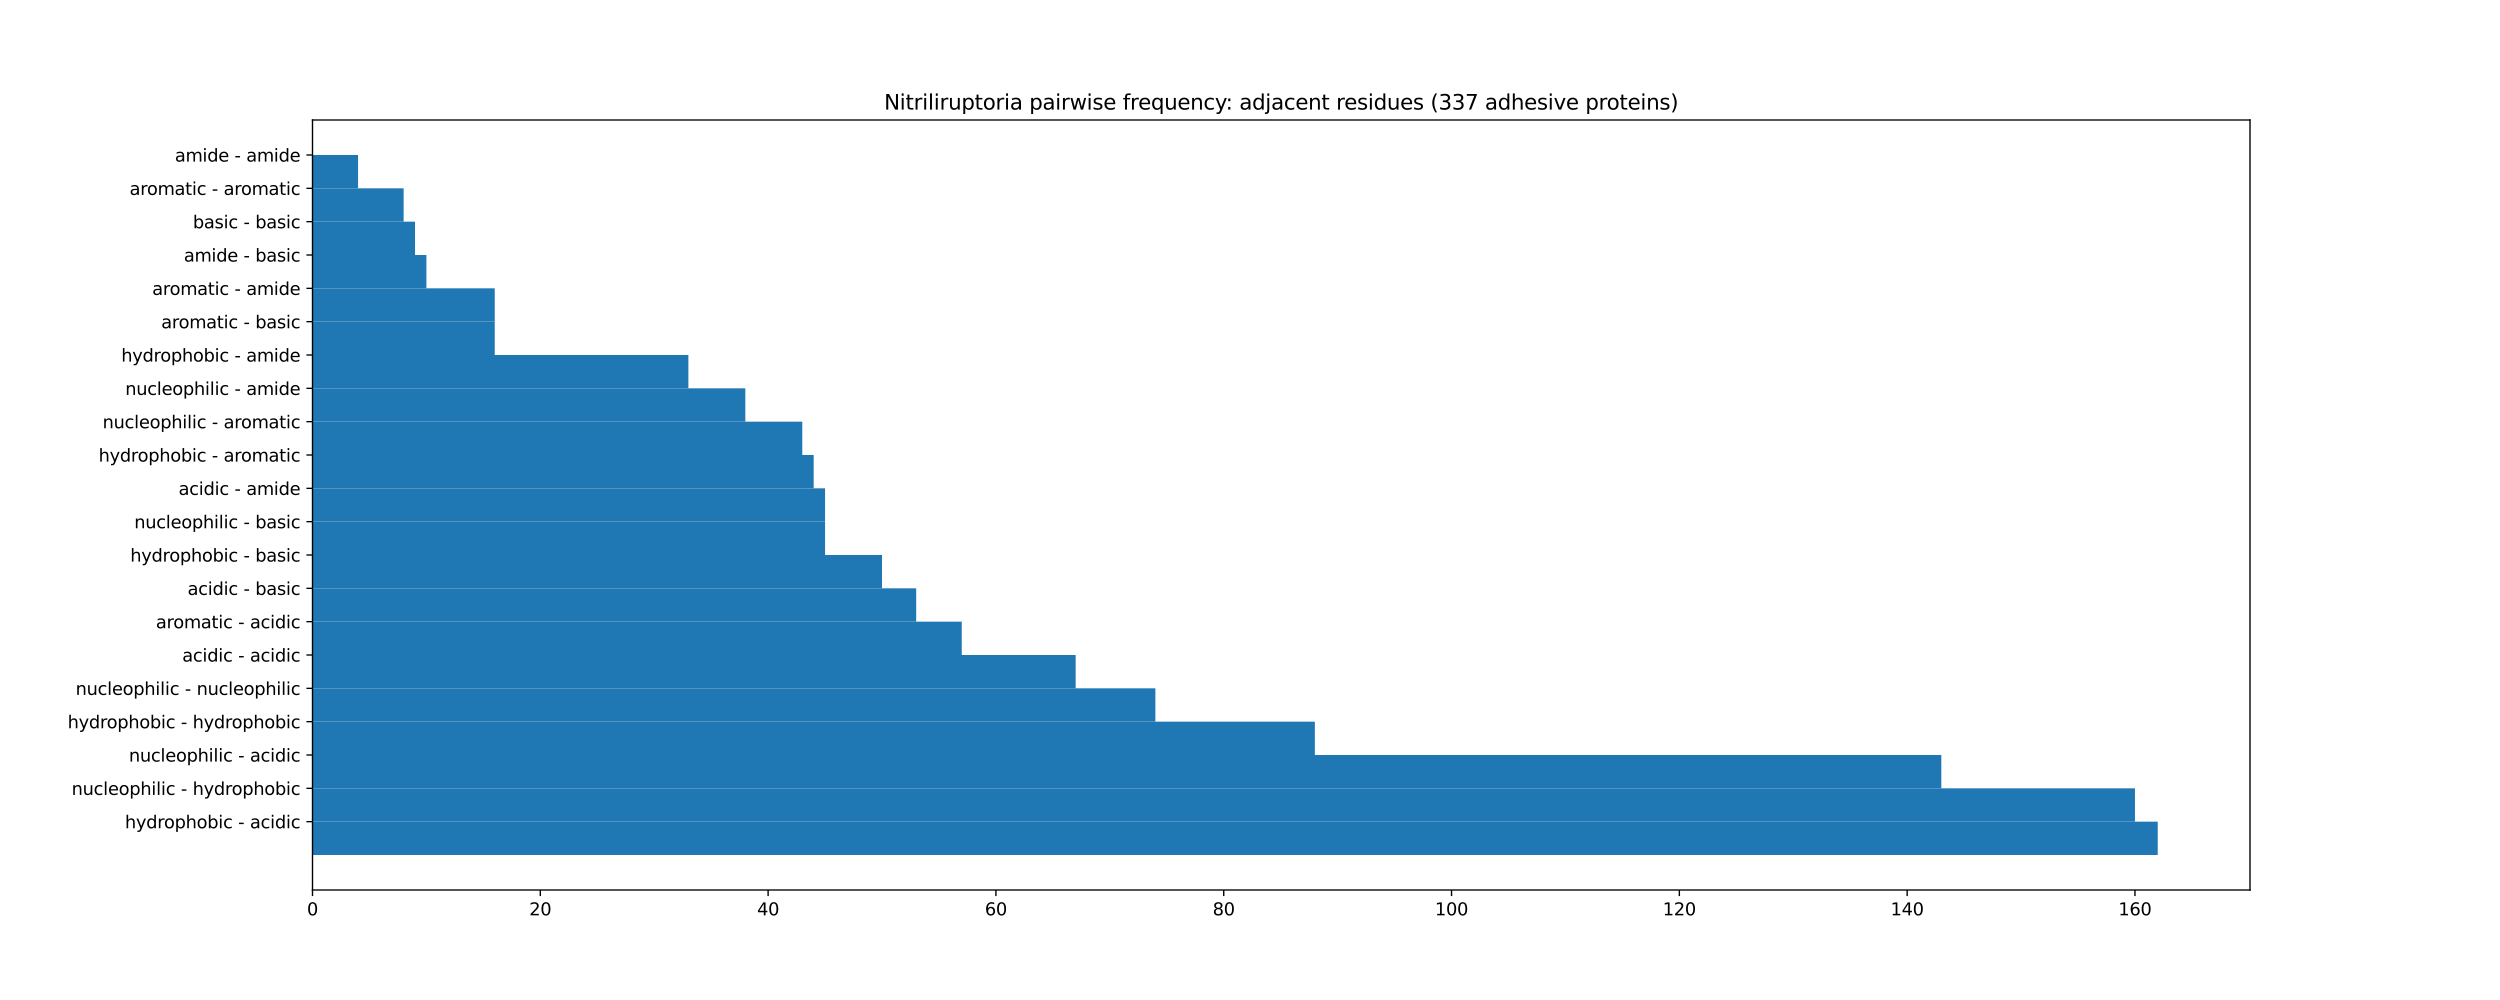<?xml version="1.0" encoding="utf-8" standalone="no"?>
<!DOCTYPE svg PUBLIC "-//W3C//DTD SVG 1.1//EN"
  "http://www.w3.org/Graphics/SVG/1.1/DTD/svg11.dtd">
<svg height="576pt" version="1.1" viewBox="0 0 1440 576" width="1440pt" xmlns="http://www.w3.org/2000/svg" xmlns:xlink="http://www.w3.org/1999/xlink">
 <defs>
  <style type="text/css">*{stroke-linecap:butt;stroke-linejoin:round;}</style>
 </defs>
 <g id="figure_1">
  <g id="patch_1">
   <path d="M 0 576 
L 1440 576 
L 1440 0 
L 0 0 
z
" style="fill:#ffffff;"/>
  </g>
  <g id="axes_1">
   <g id="patch_2">
    <path d="M 180 512.64 
L 1296 512.64 
L 1296 69.12 
L 180 69.12 
z
" style="fill:#ffffff;"/>
   </g>
   <g id="patch_3">
    <path clip-path="url(#p99251f4772)" d="M 180 492.48 
L 1242.857 492.48 
L 1242.857 473.28 
L 180 473.28 
z
" style="fill:#1f77b4;"/>
   </g>
   <g id="patch_4">
    <path clip-path="url(#p99251f4772)" d="M 180 473.28 
L 1229.735 473.28 
L 1229.735 454.08 
L 180 454.08 
z
" style="fill:#1f77b4;"/>
   </g>
   <g id="patch_5">
    <path clip-path="url(#p99251f4772)" d="M 180 454.08 
L 1118.201 454.08 
L 1118.201 434.88 
L 180 434.88 
z
" style="fill:#1f77b4;"/>
   </g>
   <g id="patch_6">
    <path clip-path="url(#p99251f4772)" d="M 180 434.88 
L 757.354 434.88 
L 757.354 415.68 
L 180 415.68 
z
" style="fill:#1f77b4;"/>
   </g>
   <g id="patch_7">
    <path clip-path="url(#p99251f4772)" d="M 180 415.68 
L 665.503 415.68 
L 665.503 396.48 
L 180 396.48 
z
" style="fill:#1f77b4;"/>
   </g>
   <g id="patch_8">
    <path clip-path="url(#p99251f4772)" d="M 180 396.48 
L 619.577 396.48 
L 619.577 377.28 
L 180 377.28 
z
" style="fill:#1f77b4;"/>
   </g>
   <g id="patch_9">
    <path clip-path="url(#p99251f4772)" d="M 180 377.28 
L 553.968 377.28 
L 553.968 358.08 
L 180 358.08 
z
" style="fill:#1f77b4;"/>
   </g>
   <g id="patch_10">
    <path clip-path="url(#p99251f4772)" d="M 180 358.08 
L 527.725 358.08 
L 527.725 338.88 
L 180 338.88 
z
" style="fill:#1f77b4;"/>
   </g>
   <g id="patch_11">
    <path clip-path="url(#p99251f4772)" d="M 180 338.88 
L 508.042 338.88 
L 508.042 319.68 
L 180 319.68 
z
" style="fill:#1f77b4;"/>
   </g>
   <g id="patch_12">
    <path clip-path="url(#p99251f4772)" d="M 180 319.68 
L 475.238 319.68 
L 475.238 300.48 
L 180 300.48 
z
" style="fill:#1f77b4;"/>
   </g>
   <g id="patch_13">
    <path clip-path="url(#p99251f4772)" d="M 180 300.48 
L 475.238 300.48 
L 475.238 281.28 
L 180 281.28 
z
" style="fill:#1f77b4;"/>
   </g>
   <g id="patch_14">
    <path clip-path="url(#p99251f4772)" d="M 180 281.28 
L 468.677 281.28 
L 468.677 262.08 
L 180 262.08 
z
" style="fill:#1f77b4;"/>
   </g>
   <g id="patch_15">
    <path clip-path="url(#p99251f4772)" d="M 180 262.08 
L 462.116 262.08 
L 462.116 242.88 
L 180 242.88 
z
" style="fill:#1f77b4;"/>
   </g>
   <g id="patch_16">
    <path clip-path="url(#p99251f4772)" d="M 180 242.88 
L 429.312 242.88 
L 429.312 223.68 
L 180 223.68 
z
" style="fill:#1f77b4;"/>
   </g>
   <g id="patch_17">
    <path clip-path="url(#p99251f4772)" d="M 180 223.68 
L 396.508 223.68 
L 396.508 204.48 
L 180 204.48 
z
" style="fill:#1f77b4;"/>
   </g>
   <g id="patch_18">
    <path clip-path="url(#p99251f4772)" d="M 180 204.48 
L 284.974 204.48 
L 284.974 185.28 
L 180 185.28 
z
" style="fill:#1f77b4;"/>
   </g>
   <g id="patch_19">
    <path clip-path="url(#p99251f4772)" d="M 180 185.28 
L 284.974 185.28 
L 284.974 166.08 
L 180 166.08 
z
" style="fill:#1f77b4;"/>
   </g>
   <g id="patch_20">
    <path clip-path="url(#p99251f4772)" d="M 180 166.08 
L 245.608 166.08 
L 245.608 146.88 
L 180 146.88 
z
" style="fill:#1f77b4;"/>
   </g>
   <g id="patch_21">
    <path clip-path="url(#p99251f4772)" d="M 180 146.88 
L 239.048 146.88 
L 239.048 127.68 
L 180 127.68 
z
" style="fill:#1f77b4;"/>
   </g>
   <g id="patch_22">
    <path clip-path="url(#p99251f4772)" d="M 180 127.68 
L 232.487 127.68 
L 232.487 108.48 
L 180 108.48 
z
" style="fill:#1f77b4;"/>
   </g>
   <g id="patch_23">
    <path clip-path="url(#p99251f4772)" d="M 180 108.48 
L 206.243 108.48 
L 206.243 89.28 
L 180 89.28 
z
" style="fill:#1f77b4;"/>
   </g>
   <g id="matplotlib.axis_1">
    <g id="xtick_1">
     <g id="line2d_1">
      <defs>
       <path d="M 0 0 
L 0 3.5 
" id="m64a24e18a2" style="stroke:#000000;stroke-width:0.8;"/>
      </defs>
      <g>
       <use style="stroke:#000000;stroke-width:0.8;" x="180" xlink:href="#m64a24e18a2" y="512.64"/>
      </g>
     </g>
     <g id="text_1">
      <!-- 0 -->
      <g transform="translate(176.819 527.238)scale(0.1 -0.1)">
       <defs>
        <path d="M 2034 4250 
Q 1547 4250 1301 3770 
Q 1056 3291 1056 2328 
Q 1056 1369 1301 889 
Q 1547 409 2034 409 
Q 2525 409 2770 889 
Q 3016 1369 3016 2328 
Q 3016 3291 2770 3770 
Q 2525 4250 2034 4250 
z
M 2034 4750 
Q 2819 4750 3233 4129 
Q 3647 3509 3647 2328 
Q 3647 1150 3233 529 
Q 2819 -91 2034 -91 
Q 1250 -91 836 529 
Q 422 1150 422 2328 
Q 422 3509 836 4129 
Q 1250 4750 2034 4750 
z
" id="DejaVuSans-30" transform="scale(0.016)"/>
       </defs>
       <use xlink:href="#DejaVuSans-30"/>
      </g>
     </g>
    </g>
    <g id="xtick_2">
     <g id="line2d_2">
      <g>
       <use style="stroke:#000000;stroke-width:0.8;" x="311.217" xlink:href="#m64a24e18a2" y="512.64"/>
      </g>
     </g>
     <g id="text_2">
      <!-- 20 -->
      <g transform="translate(304.854 527.238)scale(0.1 -0.1)">
       <defs>
        <path d="M 1228 531 
L 3431 531 
L 3431 0 
L 469 0 
L 469 531 
Q 828 903 1448 1529 
Q 2069 2156 2228 2338 
Q 2531 2678 2651 2914 
Q 2772 3150 2772 3378 
Q 2772 3750 2511 3984 
Q 2250 4219 1831 4219 
Q 1534 4219 1204 4116 
Q 875 4013 500 3803 
L 500 4441 
Q 881 4594 1212 4672 
Q 1544 4750 1819 4750 
Q 2544 4750 2975 4387 
Q 3406 4025 3406 3419 
Q 3406 3131 3298 2873 
Q 3191 2616 2906 2266 
Q 2828 2175 2409 1742 
Q 1991 1309 1228 531 
z
" id="DejaVuSans-32" transform="scale(0.016)"/>
       </defs>
       <use xlink:href="#DejaVuSans-32"/>
       <use x="63.623" xlink:href="#DejaVuSans-30"/>
      </g>
     </g>
    </g>
    <g id="xtick_3">
     <g id="line2d_3">
      <g>
       <use style="stroke:#000000;stroke-width:0.8;" x="442.434" xlink:href="#m64a24e18a2" y="512.64"/>
      </g>
     </g>
     <g id="text_3">
      <!-- 40 -->
      <g transform="translate(436.071 527.238)scale(0.1 -0.1)">
       <defs>
        <path d="M 2419 4116 
L 825 1625 
L 2419 1625 
L 2419 4116 
z
M 2253 4666 
L 3047 4666 
L 3047 1625 
L 3713 1625 
L 3713 1100 
L 3047 1100 
L 3047 0 
L 2419 0 
L 2419 1100 
L 313 1100 
L 313 1709 
L 2253 4666 
z
" id="DejaVuSans-34" transform="scale(0.016)"/>
       </defs>
       <use xlink:href="#DejaVuSans-34"/>
       <use x="63.623" xlink:href="#DejaVuSans-30"/>
      </g>
     </g>
    </g>
    <g id="xtick_4">
     <g id="line2d_4">
      <g>
       <use style="stroke:#000000;stroke-width:0.8;" x="573.651" xlink:href="#m64a24e18a2" y="512.64"/>
      </g>
     </g>
     <g id="text_4">
      <!-- 60 -->
      <g transform="translate(567.288 527.238)scale(0.1 -0.1)">
       <defs>
        <path d="M 2113 2584 
Q 1688 2584 1439 2293 
Q 1191 2003 1191 1497 
Q 1191 994 1439 701 
Q 1688 409 2113 409 
Q 2538 409 2786 701 
Q 3034 994 3034 1497 
Q 3034 2003 2786 2293 
Q 2538 2584 2113 2584 
z
M 3366 4563 
L 3366 3988 
Q 3128 4100 2886 4159 
Q 2644 4219 2406 4219 
Q 1781 4219 1451 3797 
Q 1122 3375 1075 2522 
Q 1259 2794 1537 2939 
Q 1816 3084 2150 3084 
Q 2853 3084 3261 2657 
Q 3669 2231 3669 1497 
Q 3669 778 3244 343 
Q 2819 -91 2113 -91 
Q 1303 -91 875 529 
Q 447 1150 447 2328 
Q 447 3434 972 4092 
Q 1497 4750 2381 4750 
Q 2619 4750 2861 4703 
Q 3103 4656 3366 4563 
z
" id="DejaVuSans-36" transform="scale(0.016)"/>
       </defs>
       <use xlink:href="#DejaVuSans-36"/>
       <use x="63.623" xlink:href="#DejaVuSans-30"/>
      </g>
     </g>
    </g>
    <g id="xtick_5">
     <g id="line2d_5">
      <g>
       <use style="stroke:#000000;stroke-width:0.8;" x="704.868" xlink:href="#m64a24e18a2" y="512.64"/>
      </g>
     </g>
     <g id="text_5">
      <!-- 80 -->
      <g transform="translate(698.505 527.238)scale(0.1 -0.1)">
       <defs>
        <path d="M 2034 2216 
Q 1584 2216 1326 1975 
Q 1069 1734 1069 1313 
Q 1069 891 1326 650 
Q 1584 409 2034 409 
Q 2484 409 2743 651 
Q 3003 894 3003 1313 
Q 3003 1734 2745 1975 
Q 2488 2216 2034 2216 
z
M 1403 2484 
Q 997 2584 770 2862 
Q 544 3141 544 3541 
Q 544 4100 942 4425 
Q 1341 4750 2034 4750 
Q 2731 4750 3128 4425 
Q 3525 4100 3525 3541 
Q 3525 3141 3298 2862 
Q 3072 2584 2669 2484 
Q 3125 2378 3379 2068 
Q 3634 1759 3634 1313 
Q 3634 634 3220 271 
Q 2806 -91 2034 -91 
Q 1263 -91 848 271 
Q 434 634 434 1313 
Q 434 1759 690 2068 
Q 947 2378 1403 2484 
z
M 1172 3481 
Q 1172 3119 1398 2916 
Q 1625 2713 2034 2713 
Q 2441 2713 2670 2916 
Q 2900 3119 2900 3481 
Q 2900 3844 2670 4047 
Q 2441 4250 2034 4250 
Q 1625 4250 1398 4047 
Q 1172 3844 1172 3481 
z
" id="DejaVuSans-38" transform="scale(0.016)"/>
       </defs>
       <use xlink:href="#DejaVuSans-38"/>
       <use x="63.623" xlink:href="#DejaVuSans-30"/>
      </g>
     </g>
    </g>
    <g id="xtick_6">
     <g id="line2d_6">
      <g>
       <use style="stroke:#000000;stroke-width:0.8;" x="836.085" xlink:href="#m64a24e18a2" y="512.64"/>
      </g>
     </g>
     <g id="text_6">
      <!-- 100 -->
      <g transform="translate(826.541 527.238)scale(0.1 -0.1)">
       <defs>
        <path d="M 794 531 
L 1825 531 
L 1825 4091 
L 703 3866 
L 703 4441 
L 1819 4666 
L 2450 4666 
L 2450 531 
L 3481 531 
L 3481 0 
L 794 0 
L 794 531 
z
" id="DejaVuSans-31" transform="scale(0.016)"/>
       </defs>
       <use xlink:href="#DejaVuSans-31"/>
       <use x="63.623" xlink:href="#DejaVuSans-30"/>
       <use x="127.246" xlink:href="#DejaVuSans-30"/>
      </g>
     </g>
    </g>
    <g id="xtick_7">
     <g id="line2d_7">
      <g>
       <use style="stroke:#000000;stroke-width:0.8;" x="967.302" xlink:href="#m64a24e18a2" y="512.64"/>
      </g>
     </g>
     <g id="text_7">
      <!-- 120 -->
      <g transform="translate(957.758 527.238)scale(0.1 -0.1)">
       <use xlink:href="#DejaVuSans-31"/>
       <use x="63.623" xlink:href="#DejaVuSans-32"/>
       <use x="127.246" xlink:href="#DejaVuSans-30"/>
      </g>
     </g>
    </g>
    <g id="xtick_8">
     <g id="line2d_8">
      <g>
       <use style="stroke:#000000;stroke-width:0.8;" x="1098.519" xlink:href="#m64a24e18a2" y="512.64"/>
      </g>
     </g>
     <g id="text_8">
      <!-- 140 -->
      <g transform="translate(1088.975 527.238)scale(0.1 -0.1)">
       <use xlink:href="#DejaVuSans-31"/>
       <use x="63.623" xlink:href="#DejaVuSans-34"/>
       <use x="127.246" xlink:href="#DejaVuSans-30"/>
      </g>
     </g>
    </g>
    <g id="xtick_9">
     <g id="line2d_9">
      <g>
       <use style="stroke:#000000;stroke-width:0.8;" x="1229.735" xlink:href="#m64a24e18a2" y="512.64"/>
      </g>
     </g>
     <g id="text_9">
      <!-- 160 -->
      <g transform="translate(1220.192 527.238)scale(0.1 -0.1)">
       <use xlink:href="#DejaVuSans-31"/>
       <use x="63.623" xlink:href="#DejaVuSans-36"/>
       <use x="127.246" xlink:href="#DejaVuSans-30"/>
      </g>
     </g>
    </g>
   </g>
   <g id="matplotlib.axis_2">
    <g id="ytick_1">
     <g id="line2d_10">
      <defs>
       <path d="M 0 0 
L -3.5 0 
" id="mad59ae22cd" style="stroke:#000000;stroke-width:0.8;"/>
      </defs>
      <g>
       <use style="stroke:#000000;stroke-width:0.8;" x="180" xlink:href="#mad59ae22cd" y="473.28"/>
      </g>
     </g>
     <g id="text_10">
      <!-- hydrophobic - acidic -->
      <g transform="translate(71.967 477.079)scale(0.1 -0.1)">
       <defs>
        <path d="M 3513 2113 
L 3513 0 
L 2938 0 
L 2938 2094 
Q 2938 2591 2744 2837 
Q 2550 3084 2163 3084 
Q 1697 3084 1428 2787 
Q 1159 2491 1159 1978 
L 1159 0 
L 581 0 
L 581 4863 
L 1159 4863 
L 1159 2956 
Q 1366 3272 1645 3428 
Q 1925 3584 2291 3584 
Q 2894 3584 3203 3211 
Q 3513 2838 3513 2113 
z
" id="DejaVuSans-68" transform="scale(0.016)"/>
        <path d="M 2059 -325 
Q 1816 -950 1584 -1140 
Q 1353 -1331 966 -1331 
L 506 -1331 
L 506 -850 
L 844 -850 
Q 1081 -850 1212 -737 
Q 1344 -625 1503 -206 
L 1606 56 
L 191 3500 
L 800 3500 
L 1894 763 
L 2988 3500 
L 3597 3500 
L 2059 -325 
z
" id="DejaVuSans-79" transform="scale(0.016)"/>
        <path d="M 2906 2969 
L 2906 4863 
L 3481 4863 
L 3481 0 
L 2906 0 
L 2906 525 
Q 2725 213 2448 61 
Q 2172 -91 1784 -91 
Q 1150 -91 751 415 
Q 353 922 353 1747 
Q 353 2572 751 3078 
Q 1150 3584 1784 3584 
Q 2172 3584 2448 3432 
Q 2725 3281 2906 2969 
z
M 947 1747 
Q 947 1113 1208 752 
Q 1469 391 1925 391 
Q 2381 391 2643 752 
Q 2906 1113 2906 1747 
Q 2906 2381 2643 2742 
Q 2381 3103 1925 3103 
Q 1469 3103 1208 2742 
Q 947 2381 947 1747 
z
" id="DejaVuSans-64" transform="scale(0.016)"/>
        <path d="M 2631 2963 
Q 2534 3019 2420 3045 
Q 2306 3072 2169 3072 
Q 1681 3072 1420 2755 
Q 1159 2438 1159 1844 
L 1159 0 
L 581 0 
L 581 3500 
L 1159 3500 
L 1159 2956 
Q 1341 3275 1631 3429 
Q 1922 3584 2338 3584 
Q 2397 3584 2469 3576 
Q 2541 3569 2628 3553 
L 2631 2963 
z
" id="DejaVuSans-72" transform="scale(0.016)"/>
        <path d="M 1959 3097 
Q 1497 3097 1228 2736 
Q 959 2375 959 1747 
Q 959 1119 1226 758 
Q 1494 397 1959 397 
Q 2419 397 2687 759 
Q 2956 1122 2956 1747 
Q 2956 2369 2687 2733 
Q 2419 3097 1959 3097 
z
M 1959 3584 
Q 2709 3584 3137 3096 
Q 3566 2609 3566 1747 
Q 3566 888 3137 398 
Q 2709 -91 1959 -91 
Q 1206 -91 779 398 
Q 353 888 353 1747 
Q 353 2609 779 3096 
Q 1206 3584 1959 3584 
z
" id="DejaVuSans-6f" transform="scale(0.016)"/>
        <path d="M 1159 525 
L 1159 -1331 
L 581 -1331 
L 581 3500 
L 1159 3500 
L 1159 2969 
Q 1341 3281 1617 3432 
Q 1894 3584 2278 3584 
Q 2916 3584 3314 3078 
Q 3713 2572 3713 1747 
Q 3713 922 3314 415 
Q 2916 -91 2278 -91 
Q 1894 -91 1617 61 
Q 1341 213 1159 525 
z
M 3116 1747 
Q 3116 2381 2855 2742 
Q 2594 3103 2138 3103 
Q 1681 3103 1420 2742 
Q 1159 2381 1159 1747 
Q 1159 1113 1420 752 
Q 1681 391 2138 391 
Q 2594 391 2855 752 
Q 3116 1113 3116 1747 
z
" id="DejaVuSans-70" transform="scale(0.016)"/>
        <path d="M 3116 1747 
Q 3116 2381 2855 2742 
Q 2594 3103 2138 3103 
Q 1681 3103 1420 2742 
Q 1159 2381 1159 1747 
Q 1159 1113 1420 752 
Q 1681 391 2138 391 
Q 2594 391 2855 752 
Q 3116 1113 3116 1747 
z
M 1159 2969 
Q 1341 3281 1617 3432 
Q 1894 3584 2278 3584 
Q 2916 3584 3314 3078 
Q 3713 2572 3713 1747 
Q 3713 922 3314 415 
Q 2916 -91 2278 -91 
Q 1894 -91 1617 61 
Q 1341 213 1159 525 
L 1159 0 
L 581 0 
L 581 4863 
L 1159 4863 
L 1159 2969 
z
" id="DejaVuSans-62" transform="scale(0.016)"/>
        <path d="M 603 3500 
L 1178 3500 
L 1178 0 
L 603 0 
L 603 3500 
z
M 603 4863 
L 1178 4863 
L 1178 4134 
L 603 4134 
L 603 4863 
z
" id="DejaVuSans-69" transform="scale(0.016)"/>
        <path d="M 3122 3366 
L 3122 2828 
Q 2878 2963 2633 3030 
Q 2388 3097 2138 3097 
Q 1578 3097 1268 2742 
Q 959 2388 959 1747 
Q 959 1106 1268 751 
Q 1578 397 2138 397 
Q 2388 397 2633 464 
Q 2878 531 3122 666 
L 3122 134 
Q 2881 22 2623 -34 
Q 2366 -91 2075 -91 
Q 1284 -91 818 406 
Q 353 903 353 1747 
Q 353 2603 823 3093 
Q 1294 3584 2113 3584 
Q 2378 3584 2631 3529 
Q 2884 3475 3122 3366 
z
" id="DejaVuSans-63" transform="scale(0.016)"/>
        <path id="DejaVuSans-20" transform="scale(0.016)"/>
        <path d="M 313 2009 
L 1997 2009 
L 1997 1497 
L 313 1497 
L 313 2009 
z
" id="DejaVuSans-2d" transform="scale(0.016)"/>
        <path d="M 2194 1759 
Q 1497 1759 1228 1600 
Q 959 1441 959 1056 
Q 959 750 1161 570 
Q 1363 391 1709 391 
Q 2188 391 2477 730 
Q 2766 1069 2766 1631 
L 2766 1759 
L 2194 1759 
z
M 3341 1997 
L 3341 0 
L 2766 0 
L 2766 531 
Q 2569 213 2275 61 
Q 1981 -91 1556 -91 
Q 1019 -91 701 211 
Q 384 513 384 1019 
Q 384 1609 779 1909 
Q 1175 2209 1959 2209 
L 2766 2209 
L 2766 2266 
Q 2766 2663 2505 2880 
Q 2244 3097 1772 3097 
Q 1472 3097 1187 3025 
Q 903 2953 641 2809 
L 641 3341 
Q 956 3463 1253 3523 
Q 1550 3584 1831 3584 
Q 2591 3584 2966 3190 
Q 3341 2797 3341 1997 
z
" id="DejaVuSans-61" transform="scale(0.016)"/>
       </defs>
       <use xlink:href="#DejaVuSans-68"/>
       <use x="63.379" xlink:href="#DejaVuSans-79"/>
       <use x="122.559" xlink:href="#DejaVuSans-64"/>
       <use x="186.035" xlink:href="#DejaVuSans-72"/>
       <use x="224.898" xlink:href="#DejaVuSans-6f"/>
       <use x="286.08" xlink:href="#DejaVuSans-70"/>
       <use x="349.557" xlink:href="#DejaVuSans-68"/>
       <use x="412.936" xlink:href="#DejaVuSans-6f"/>
       <use x="474.117" xlink:href="#DejaVuSans-62"/>
       <use x="537.594" xlink:href="#DejaVuSans-69"/>
       <use x="565.377" xlink:href="#DejaVuSans-63"/>
       <use x="620.357" xlink:href="#DejaVuSans-20"/>
       <use x="652.145" xlink:href="#DejaVuSans-2d"/>
       <use x="688.229" xlink:href="#DejaVuSans-20"/>
       <use x="720.016" xlink:href="#DejaVuSans-61"/>
       <use x="781.295" xlink:href="#DejaVuSans-63"/>
       <use x="836.275" xlink:href="#DejaVuSans-69"/>
       <use x="864.059" xlink:href="#DejaVuSans-64"/>
       <use x="927.535" xlink:href="#DejaVuSans-69"/>
       <use x="955.318" xlink:href="#DejaVuSans-63"/>
      </g>
     </g>
    </g>
    <g id="ytick_2">
     <g id="line2d_11">
      <g>
       <use style="stroke:#000000;stroke-width:0.8;" x="180" xlink:href="#mad59ae22cd" y="454.08"/>
      </g>
     </g>
     <g id="text_11">
      <!-- nucleophilic - hydrophobic -->
      <g transform="translate(41.255 457.879)scale(0.1 -0.1)">
       <defs>
        <path d="M 3513 2113 
L 3513 0 
L 2938 0 
L 2938 2094 
Q 2938 2591 2744 2837 
Q 2550 3084 2163 3084 
Q 1697 3084 1428 2787 
Q 1159 2491 1159 1978 
L 1159 0 
L 581 0 
L 581 3500 
L 1159 3500 
L 1159 2956 
Q 1366 3272 1645 3428 
Q 1925 3584 2291 3584 
Q 2894 3584 3203 3211 
Q 3513 2838 3513 2113 
z
" id="DejaVuSans-6e" transform="scale(0.016)"/>
        <path d="M 544 1381 
L 544 3500 
L 1119 3500 
L 1119 1403 
Q 1119 906 1312 657 
Q 1506 409 1894 409 
Q 2359 409 2629 706 
Q 2900 1003 2900 1516 
L 2900 3500 
L 3475 3500 
L 3475 0 
L 2900 0 
L 2900 538 
Q 2691 219 2414 64 
Q 2138 -91 1772 -91 
Q 1169 -91 856 284 
Q 544 659 544 1381 
z
M 1991 3584 
L 1991 3584 
z
" id="DejaVuSans-75" transform="scale(0.016)"/>
        <path d="M 603 4863 
L 1178 4863 
L 1178 0 
L 603 0 
L 603 4863 
z
" id="DejaVuSans-6c" transform="scale(0.016)"/>
        <path d="M 3597 1894 
L 3597 1613 
L 953 1613 
Q 991 1019 1311 708 
Q 1631 397 2203 397 
Q 2534 397 2845 478 
Q 3156 559 3463 722 
L 3463 178 
Q 3153 47 2828 -22 
Q 2503 -91 2169 -91 
Q 1331 -91 842 396 
Q 353 884 353 1716 
Q 353 2575 817 3079 
Q 1281 3584 2069 3584 
Q 2775 3584 3186 3129 
Q 3597 2675 3597 1894 
z
M 3022 2063 
Q 3016 2534 2758 2815 
Q 2500 3097 2075 3097 
Q 1594 3097 1305 2825 
Q 1016 2553 972 2059 
L 3022 2063 
z
" id="DejaVuSans-65" transform="scale(0.016)"/>
       </defs>
       <use xlink:href="#DejaVuSans-6e"/>
       <use x="63.379" xlink:href="#DejaVuSans-75"/>
       <use x="126.758" xlink:href="#DejaVuSans-63"/>
       <use x="181.738" xlink:href="#DejaVuSans-6c"/>
       <use x="209.521" xlink:href="#DejaVuSans-65"/>
       <use x="271.045" xlink:href="#DejaVuSans-6f"/>
       <use x="332.227" xlink:href="#DejaVuSans-70"/>
       <use x="395.703" xlink:href="#DejaVuSans-68"/>
       <use x="459.082" xlink:href="#DejaVuSans-69"/>
       <use x="486.865" xlink:href="#DejaVuSans-6c"/>
       <use x="514.648" xlink:href="#DejaVuSans-69"/>
       <use x="542.432" xlink:href="#DejaVuSans-63"/>
       <use x="597.412" xlink:href="#DejaVuSans-20"/>
       <use x="629.199" xlink:href="#DejaVuSans-2d"/>
       <use x="665.283" xlink:href="#DejaVuSans-20"/>
       <use x="697.07" xlink:href="#DejaVuSans-68"/>
       <use x="760.449" xlink:href="#DejaVuSans-79"/>
       <use x="819.629" xlink:href="#DejaVuSans-64"/>
       <use x="883.105" xlink:href="#DejaVuSans-72"/>
       <use x="921.969" xlink:href="#DejaVuSans-6f"/>
       <use x="983.15" xlink:href="#DejaVuSans-70"/>
       <use x="1046.627" xlink:href="#DejaVuSans-68"/>
       <use x="1110.006" xlink:href="#DejaVuSans-6f"/>
       <use x="1171.188" xlink:href="#DejaVuSans-62"/>
       <use x="1234.664" xlink:href="#DejaVuSans-69"/>
       <use x="1262.447" xlink:href="#DejaVuSans-63"/>
      </g>
     </g>
    </g>
    <g id="ytick_3">
     <g id="line2d_12">
      <g>
       <use style="stroke:#000000;stroke-width:0.8;" x="180" xlink:href="#mad59ae22cd" y="434.88"/>
      </g>
     </g>
     <g id="text_12">
      <!-- nucleophilic - acidic -->
      <g transform="translate(74.264 438.679)scale(0.1 -0.1)">
       <use xlink:href="#DejaVuSans-6e"/>
       <use x="63.379" xlink:href="#DejaVuSans-75"/>
       <use x="126.758" xlink:href="#DejaVuSans-63"/>
       <use x="181.738" xlink:href="#DejaVuSans-6c"/>
       <use x="209.521" xlink:href="#DejaVuSans-65"/>
       <use x="271.045" xlink:href="#DejaVuSans-6f"/>
       <use x="332.227" xlink:href="#DejaVuSans-70"/>
       <use x="395.703" xlink:href="#DejaVuSans-68"/>
       <use x="459.082" xlink:href="#DejaVuSans-69"/>
       <use x="486.865" xlink:href="#DejaVuSans-6c"/>
       <use x="514.648" xlink:href="#DejaVuSans-69"/>
       <use x="542.432" xlink:href="#DejaVuSans-63"/>
       <use x="597.412" xlink:href="#DejaVuSans-20"/>
       <use x="629.199" xlink:href="#DejaVuSans-2d"/>
       <use x="665.283" xlink:href="#DejaVuSans-20"/>
       <use x="697.07" xlink:href="#DejaVuSans-61"/>
       <use x="758.35" xlink:href="#DejaVuSans-63"/>
       <use x="813.33" xlink:href="#DejaVuSans-69"/>
       <use x="841.113" xlink:href="#DejaVuSans-64"/>
       <use x="904.59" xlink:href="#DejaVuSans-69"/>
       <use x="932.373" xlink:href="#DejaVuSans-63"/>
      </g>
     </g>
    </g>
    <g id="ytick_4">
     <g id="line2d_13">
      <g>
       <use style="stroke:#000000;stroke-width:0.8;" x="180" xlink:href="#mad59ae22cd" y="415.68"/>
      </g>
     </g>
     <g id="text_13">
      <!-- hydrophobic - hydrophobic -->
      <g transform="translate(38.958 419.479)scale(0.1 -0.1)">
       <use xlink:href="#DejaVuSans-68"/>
       <use x="63.379" xlink:href="#DejaVuSans-79"/>
       <use x="122.559" xlink:href="#DejaVuSans-64"/>
       <use x="186.035" xlink:href="#DejaVuSans-72"/>
       <use x="224.898" xlink:href="#DejaVuSans-6f"/>
       <use x="286.08" xlink:href="#DejaVuSans-70"/>
       <use x="349.557" xlink:href="#DejaVuSans-68"/>
       <use x="412.936" xlink:href="#DejaVuSans-6f"/>
       <use x="474.117" xlink:href="#DejaVuSans-62"/>
       <use x="537.594" xlink:href="#DejaVuSans-69"/>
       <use x="565.377" xlink:href="#DejaVuSans-63"/>
       <use x="620.357" xlink:href="#DejaVuSans-20"/>
       <use x="652.145" xlink:href="#DejaVuSans-2d"/>
       <use x="688.229" xlink:href="#DejaVuSans-20"/>
       <use x="720.016" xlink:href="#DejaVuSans-68"/>
       <use x="783.395" xlink:href="#DejaVuSans-79"/>
       <use x="842.574" xlink:href="#DejaVuSans-64"/>
       <use x="906.051" xlink:href="#DejaVuSans-72"/>
       <use x="944.914" xlink:href="#DejaVuSans-6f"/>
       <use x="1006.096" xlink:href="#DejaVuSans-70"/>
       <use x="1069.572" xlink:href="#DejaVuSans-68"/>
       <use x="1132.951" xlink:href="#DejaVuSans-6f"/>
       <use x="1194.133" xlink:href="#DejaVuSans-62"/>
       <use x="1257.609" xlink:href="#DejaVuSans-69"/>
       <use x="1285.393" xlink:href="#DejaVuSans-63"/>
      </g>
     </g>
    </g>
    <g id="ytick_5">
     <g id="line2d_14">
      <g>
       <use style="stroke:#000000;stroke-width:0.8;" x="180" xlink:href="#mad59ae22cd" y="396.48"/>
      </g>
     </g>
     <g id="text_14">
      <!-- nucleophilic - nucleophilic -->
      <g transform="translate(43.552 400.279)scale(0.1 -0.1)">
       <use xlink:href="#DejaVuSans-6e"/>
       <use x="63.379" xlink:href="#DejaVuSans-75"/>
       <use x="126.758" xlink:href="#DejaVuSans-63"/>
       <use x="181.738" xlink:href="#DejaVuSans-6c"/>
       <use x="209.521" xlink:href="#DejaVuSans-65"/>
       <use x="271.045" xlink:href="#DejaVuSans-6f"/>
       <use x="332.227" xlink:href="#DejaVuSans-70"/>
       <use x="395.703" xlink:href="#DejaVuSans-68"/>
       <use x="459.082" xlink:href="#DejaVuSans-69"/>
       <use x="486.865" xlink:href="#DejaVuSans-6c"/>
       <use x="514.648" xlink:href="#DejaVuSans-69"/>
       <use x="542.432" xlink:href="#DejaVuSans-63"/>
       <use x="597.412" xlink:href="#DejaVuSans-20"/>
       <use x="629.199" xlink:href="#DejaVuSans-2d"/>
       <use x="665.283" xlink:href="#DejaVuSans-20"/>
       <use x="697.07" xlink:href="#DejaVuSans-6e"/>
       <use x="760.449" xlink:href="#DejaVuSans-75"/>
       <use x="823.828" xlink:href="#DejaVuSans-63"/>
       <use x="878.809" xlink:href="#DejaVuSans-6c"/>
       <use x="906.592" xlink:href="#DejaVuSans-65"/>
       <use x="968.115" xlink:href="#DejaVuSans-6f"/>
       <use x="1029.297" xlink:href="#DejaVuSans-70"/>
       <use x="1092.773" xlink:href="#DejaVuSans-68"/>
       <use x="1156.152" xlink:href="#DejaVuSans-69"/>
       <use x="1183.936" xlink:href="#DejaVuSans-6c"/>
       <use x="1211.719" xlink:href="#DejaVuSans-69"/>
       <use x="1239.502" xlink:href="#DejaVuSans-63"/>
      </g>
     </g>
    </g>
    <g id="ytick_6">
     <g id="line2d_15">
      <g>
       <use style="stroke:#000000;stroke-width:0.8;" x="180" xlink:href="#mad59ae22cd" y="377.28"/>
      </g>
     </g>
     <g id="text_15">
      <!-- acidic - acidic -->
      <g transform="translate(104.977 381.079)scale(0.1 -0.1)">
       <use xlink:href="#DejaVuSans-61"/>
       <use x="61.279" xlink:href="#DejaVuSans-63"/>
       <use x="116.26" xlink:href="#DejaVuSans-69"/>
       <use x="144.043" xlink:href="#DejaVuSans-64"/>
       <use x="207.52" xlink:href="#DejaVuSans-69"/>
       <use x="235.303" xlink:href="#DejaVuSans-63"/>
       <use x="290.283" xlink:href="#DejaVuSans-20"/>
       <use x="322.07" xlink:href="#DejaVuSans-2d"/>
       <use x="358.154" xlink:href="#DejaVuSans-20"/>
       <use x="389.941" xlink:href="#DejaVuSans-61"/>
       <use x="451.221" xlink:href="#DejaVuSans-63"/>
       <use x="506.201" xlink:href="#DejaVuSans-69"/>
       <use x="533.984" xlink:href="#DejaVuSans-64"/>
       <use x="597.461" xlink:href="#DejaVuSans-69"/>
       <use x="625.244" xlink:href="#DejaVuSans-63"/>
      </g>
     </g>
    </g>
    <g id="ytick_7">
     <g id="line2d_16">
      <g>
       <use style="stroke:#000000;stroke-width:0.8;" x="180" xlink:href="#mad59ae22cd" y="358.08"/>
      </g>
     </g>
     <g id="text_16">
      <!-- aromatic - acidic -->
      <g transform="translate(89.808 361.879)scale(0.1 -0.1)">
       <defs>
        <path d="M 3328 2828 
Q 3544 3216 3844 3400 
Q 4144 3584 4550 3584 
Q 5097 3584 5394 3201 
Q 5691 2819 5691 2113 
L 5691 0 
L 5113 0 
L 5113 2094 
Q 5113 2597 4934 2840 
Q 4756 3084 4391 3084 
Q 3944 3084 3684 2787 
Q 3425 2491 3425 1978 
L 3425 0 
L 2847 0 
L 2847 2094 
Q 2847 2600 2669 2842 
Q 2491 3084 2119 3084 
Q 1678 3084 1418 2786 
Q 1159 2488 1159 1978 
L 1159 0 
L 581 0 
L 581 3500 
L 1159 3500 
L 1159 2956 
Q 1356 3278 1631 3431 
Q 1906 3584 2284 3584 
Q 2666 3584 2933 3390 
Q 3200 3197 3328 2828 
z
" id="DejaVuSans-6d" transform="scale(0.016)"/>
        <path d="M 1172 4494 
L 1172 3500 
L 2356 3500 
L 2356 3053 
L 1172 3053 
L 1172 1153 
Q 1172 725 1289 603 
Q 1406 481 1766 481 
L 2356 481 
L 2356 0 
L 1766 0 
Q 1100 0 847 248 
Q 594 497 594 1153 
L 594 3053 
L 172 3053 
L 172 3500 
L 594 3500 
L 594 4494 
L 1172 4494 
z
" id="DejaVuSans-74" transform="scale(0.016)"/>
       </defs>
       <use xlink:href="#DejaVuSans-61"/>
       <use x="61.279" xlink:href="#DejaVuSans-72"/>
       <use x="100.143" xlink:href="#DejaVuSans-6f"/>
       <use x="161.324" xlink:href="#DejaVuSans-6d"/>
       <use x="258.736" xlink:href="#DejaVuSans-61"/>
       <use x="320.016" xlink:href="#DejaVuSans-74"/>
       <use x="359.225" xlink:href="#DejaVuSans-69"/>
       <use x="387.008" xlink:href="#DejaVuSans-63"/>
       <use x="441.988" xlink:href="#DejaVuSans-20"/>
       <use x="473.775" xlink:href="#DejaVuSans-2d"/>
       <use x="509.859" xlink:href="#DejaVuSans-20"/>
       <use x="541.646" xlink:href="#DejaVuSans-61"/>
       <use x="602.926" xlink:href="#DejaVuSans-63"/>
       <use x="657.906" xlink:href="#DejaVuSans-69"/>
       <use x="685.689" xlink:href="#DejaVuSans-64"/>
       <use x="749.166" xlink:href="#DejaVuSans-69"/>
       <use x="776.949" xlink:href="#DejaVuSans-63"/>
      </g>
     </g>
    </g>
    <g id="ytick_8">
     <g id="line2d_17">
      <g>
       <use style="stroke:#000000;stroke-width:0.8;" x="180" xlink:href="#mad59ae22cd" y="338.88"/>
      </g>
     </g>
     <g id="text_17">
      <!-- acidic - basic -->
      <g transform="translate(108.044 342.679)scale(0.1 -0.1)">
       <defs>
        <path d="M 2834 3397 
L 2834 2853 
Q 2591 2978 2328 3040 
Q 2066 3103 1784 3103 
Q 1356 3103 1142 2972 
Q 928 2841 928 2578 
Q 928 2378 1081 2264 
Q 1234 2150 1697 2047 
L 1894 2003 
Q 2506 1872 2764 1633 
Q 3022 1394 3022 966 
Q 3022 478 2636 193 
Q 2250 -91 1575 -91 
Q 1294 -91 989 -36 
Q 684 19 347 128 
L 347 722 
Q 666 556 975 473 
Q 1284 391 1588 391 
Q 1994 391 2212 530 
Q 2431 669 2431 922 
Q 2431 1156 2273 1281 
Q 2116 1406 1581 1522 
L 1381 1569 
Q 847 1681 609 1914 
Q 372 2147 372 2553 
Q 372 3047 722 3315 
Q 1072 3584 1716 3584 
Q 2034 3584 2315 3537 
Q 2597 3491 2834 3397 
z
" id="DejaVuSans-73" transform="scale(0.016)"/>
       </defs>
       <use xlink:href="#DejaVuSans-61"/>
       <use x="61.279" xlink:href="#DejaVuSans-63"/>
       <use x="116.26" xlink:href="#DejaVuSans-69"/>
       <use x="144.043" xlink:href="#DejaVuSans-64"/>
       <use x="207.52" xlink:href="#DejaVuSans-69"/>
       <use x="235.303" xlink:href="#DejaVuSans-63"/>
       <use x="290.283" xlink:href="#DejaVuSans-20"/>
       <use x="322.07" xlink:href="#DejaVuSans-2d"/>
       <use x="358.154" xlink:href="#DejaVuSans-20"/>
       <use x="389.941" xlink:href="#DejaVuSans-62"/>
       <use x="453.418" xlink:href="#DejaVuSans-61"/>
       <use x="514.697" xlink:href="#DejaVuSans-73"/>
       <use x="566.797" xlink:href="#DejaVuSans-69"/>
       <use x="594.58" xlink:href="#DejaVuSans-63"/>
      </g>
     </g>
    </g>
    <g id="ytick_9">
     <g id="line2d_18">
      <g>
       <use style="stroke:#000000;stroke-width:0.8;" x="180" xlink:href="#mad59ae22cd" y="319.68"/>
      </g>
     </g>
     <g id="text_18">
      <!-- hydrophobic - basic -->
      <g transform="translate(75.034 323.479)scale(0.1 -0.1)">
       <use xlink:href="#DejaVuSans-68"/>
       <use x="63.379" xlink:href="#DejaVuSans-79"/>
       <use x="122.559" xlink:href="#DejaVuSans-64"/>
       <use x="186.035" xlink:href="#DejaVuSans-72"/>
       <use x="224.898" xlink:href="#DejaVuSans-6f"/>
       <use x="286.08" xlink:href="#DejaVuSans-70"/>
       <use x="349.557" xlink:href="#DejaVuSans-68"/>
       <use x="412.936" xlink:href="#DejaVuSans-6f"/>
       <use x="474.117" xlink:href="#DejaVuSans-62"/>
       <use x="537.594" xlink:href="#DejaVuSans-69"/>
       <use x="565.377" xlink:href="#DejaVuSans-63"/>
       <use x="620.357" xlink:href="#DejaVuSans-20"/>
       <use x="652.145" xlink:href="#DejaVuSans-2d"/>
       <use x="688.229" xlink:href="#DejaVuSans-20"/>
       <use x="720.016" xlink:href="#DejaVuSans-62"/>
       <use x="783.492" xlink:href="#DejaVuSans-61"/>
       <use x="844.771" xlink:href="#DejaVuSans-73"/>
       <use x="896.871" xlink:href="#DejaVuSans-69"/>
       <use x="924.654" xlink:href="#DejaVuSans-63"/>
      </g>
     </g>
    </g>
    <g id="ytick_10">
     <g id="line2d_19">
      <g>
       <use style="stroke:#000000;stroke-width:0.8;" x="180" xlink:href="#mad59ae22cd" y="300.48"/>
      </g>
     </g>
     <g id="text_19">
      <!-- nucleophilic - basic -->
      <g transform="translate(77.331 304.279)scale(0.1 -0.1)">
       <use xlink:href="#DejaVuSans-6e"/>
       <use x="63.379" xlink:href="#DejaVuSans-75"/>
       <use x="126.758" xlink:href="#DejaVuSans-63"/>
       <use x="181.738" xlink:href="#DejaVuSans-6c"/>
       <use x="209.521" xlink:href="#DejaVuSans-65"/>
       <use x="271.045" xlink:href="#DejaVuSans-6f"/>
       <use x="332.227" xlink:href="#DejaVuSans-70"/>
       <use x="395.703" xlink:href="#DejaVuSans-68"/>
       <use x="459.082" xlink:href="#DejaVuSans-69"/>
       <use x="486.865" xlink:href="#DejaVuSans-6c"/>
       <use x="514.648" xlink:href="#DejaVuSans-69"/>
       <use x="542.432" xlink:href="#DejaVuSans-63"/>
       <use x="597.412" xlink:href="#DejaVuSans-20"/>
       <use x="629.199" xlink:href="#DejaVuSans-2d"/>
       <use x="665.283" xlink:href="#DejaVuSans-20"/>
       <use x="697.07" xlink:href="#DejaVuSans-62"/>
       <use x="760.547" xlink:href="#DejaVuSans-61"/>
       <use x="821.826" xlink:href="#DejaVuSans-73"/>
       <use x="873.926" xlink:href="#DejaVuSans-69"/>
       <use x="901.709" xlink:href="#DejaVuSans-63"/>
      </g>
     </g>
    </g>
    <g id="ytick_11">
     <g id="line2d_20">
      <g>
       <use style="stroke:#000000;stroke-width:0.8;" x="180" xlink:href="#mad59ae22cd" y="281.28"/>
      </g>
     </g>
     <g id="text_20">
      <!-- acidic - amide -->
      <g transform="translate(102.858 285.079)scale(0.1 -0.1)">
       <use xlink:href="#DejaVuSans-61"/>
       <use x="61.279" xlink:href="#DejaVuSans-63"/>
       <use x="116.26" xlink:href="#DejaVuSans-69"/>
       <use x="144.043" xlink:href="#DejaVuSans-64"/>
       <use x="207.52" xlink:href="#DejaVuSans-69"/>
       <use x="235.303" xlink:href="#DejaVuSans-63"/>
       <use x="290.283" xlink:href="#DejaVuSans-20"/>
       <use x="322.07" xlink:href="#DejaVuSans-2d"/>
       <use x="358.154" xlink:href="#DejaVuSans-20"/>
       <use x="389.941" xlink:href="#DejaVuSans-61"/>
       <use x="451.221" xlink:href="#DejaVuSans-6d"/>
       <use x="548.633" xlink:href="#DejaVuSans-69"/>
       <use x="576.416" xlink:href="#DejaVuSans-64"/>
       <use x="639.893" xlink:href="#DejaVuSans-65"/>
      </g>
     </g>
    </g>
    <g id="ytick_12">
     <g id="line2d_21">
      <g>
       <use style="stroke:#000000;stroke-width:0.8;" x="180" xlink:href="#mad59ae22cd" y="262.08"/>
      </g>
     </g>
     <g id="text_21">
      <!-- hydrophobic - aromatic -->
      <g transform="translate(56.798 265.879)scale(0.1 -0.1)">
       <use xlink:href="#DejaVuSans-68"/>
       <use x="63.379" xlink:href="#DejaVuSans-79"/>
       <use x="122.559" xlink:href="#DejaVuSans-64"/>
       <use x="186.035" xlink:href="#DejaVuSans-72"/>
       <use x="224.898" xlink:href="#DejaVuSans-6f"/>
       <use x="286.08" xlink:href="#DejaVuSans-70"/>
       <use x="349.557" xlink:href="#DejaVuSans-68"/>
       <use x="412.936" xlink:href="#DejaVuSans-6f"/>
       <use x="474.117" xlink:href="#DejaVuSans-62"/>
       <use x="537.594" xlink:href="#DejaVuSans-69"/>
       <use x="565.377" xlink:href="#DejaVuSans-63"/>
       <use x="620.357" xlink:href="#DejaVuSans-20"/>
       <use x="652.145" xlink:href="#DejaVuSans-2d"/>
       <use x="688.229" xlink:href="#DejaVuSans-20"/>
       <use x="720.016" xlink:href="#DejaVuSans-61"/>
       <use x="781.295" xlink:href="#DejaVuSans-72"/>
       <use x="820.158" xlink:href="#DejaVuSans-6f"/>
       <use x="881.34" xlink:href="#DejaVuSans-6d"/>
       <use x="978.752" xlink:href="#DejaVuSans-61"/>
       <use x="1040.031" xlink:href="#DejaVuSans-74"/>
       <use x="1079.24" xlink:href="#DejaVuSans-69"/>
       <use x="1107.023" xlink:href="#DejaVuSans-63"/>
      </g>
     </g>
    </g>
    <g id="ytick_13">
     <g id="line2d_22">
      <g>
       <use style="stroke:#000000;stroke-width:0.8;" x="180" xlink:href="#mad59ae22cd" y="242.88"/>
      </g>
     </g>
     <g id="text_22">
      <!-- nucleophilic - aromatic -->
      <g transform="translate(59.095 246.679)scale(0.1 -0.1)">
       <use xlink:href="#DejaVuSans-6e"/>
       <use x="63.379" xlink:href="#DejaVuSans-75"/>
       <use x="126.758" xlink:href="#DejaVuSans-63"/>
       <use x="181.738" xlink:href="#DejaVuSans-6c"/>
       <use x="209.521" xlink:href="#DejaVuSans-65"/>
       <use x="271.045" xlink:href="#DejaVuSans-6f"/>
       <use x="332.227" xlink:href="#DejaVuSans-70"/>
       <use x="395.703" xlink:href="#DejaVuSans-68"/>
       <use x="459.082" xlink:href="#DejaVuSans-69"/>
       <use x="486.865" xlink:href="#DejaVuSans-6c"/>
       <use x="514.648" xlink:href="#DejaVuSans-69"/>
       <use x="542.432" xlink:href="#DejaVuSans-63"/>
       <use x="597.412" xlink:href="#DejaVuSans-20"/>
       <use x="629.199" xlink:href="#DejaVuSans-2d"/>
       <use x="665.283" xlink:href="#DejaVuSans-20"/>
       <use x="697.07" xlink:href="#DejaVuSans-61"/>
       <use x="758.35" xlink:href="#DejaVuSans-72"/>
       <use x="797.213" xlink:href="#DejaVuSans-6f"/>
       <use x="858.395" xlink:href="#DejaVuSans-6d"/>
       <use x="955.807" xlink:href="#DejaVuSans-61"/>
       <use x="1017.086" xlink:href="#DejaVuSans-74"/>
       <use x="1056.295" xlink:href="#DejaVuSans-69"/>
       <use x="1084.078" xlink:href="#DejaVuSans-63"/>
      </g>
     </g>
    </g>
    <g id="ytick_14">
     <g id="line2d_23">
      <g>
       <use style="stroke:#000000;stroke-width:0.8;" x="180" xlink:href="#mad59ae22cd" y="223.68"/>
      </g>
     </g>
     <g id="text_23">
      <!-- nucleophilic - amide -->
      <g transform="translate(72.145 227.479)scale(0.1 -0.1)">
       <use xlink:href="#DejaVuSans-6e"/>
       <use x="63.379" xlink:href="#DejaVuSans-75"/>
       <use x="126.758" xlink:href="#DejaVuSans-63"/>
       <use x="181.738" xlink:href="#DejaVuSans-6c"/>
       <use x="209.521" xlink:href="#DejaVuSans-65"/>
       <use x="271.045" xlink:href="#DejaVuSans-6f"/>
       <use x="332.227" xlink:href="#DejaVuSans-70"/>
       <use x="395.703" xlink:href="#DejaVuSans-68"/>
       <use x="459.082" xlink:href="#DejaVuSans-69"/>
       <use x="486.865" xlink:href="#DejaVuSans-6c"/>
       <use x="514.648" xlink:href="#DejaVuSans-69"/>
       <use x="542.432" xlink:href="#DejaVuSans-63"/>
       <use x="597.412" xlink:href="#DejaVuSans-20"/>
       <use x="629.199" xlink:href="#DejaVuSans-2d"/>
       <use x="665.283" xlink:href="#DejaVuSans-20"/>
       <use x="697.07" xlink:href="#DejaVuSans-61"/>
       <use x="758.35" xlink:href="#DejaVuSans-6d"/>
       <use x="855.762" xlink:href="#DejaVuSans-69"/>
       <use x="883.545" xlink:href="#DejaVuSans-64"/>
       <use x="947.021" xlink:href="#DejaVuSans-65"/>
      </g>
     </g>
    </g>
    <g id="ytick_15">
     <g id="line2d_24">
      <g>
       <use style="stroke:#000000;stroke-width:0.8;" x="180" xlink:href="#mad59ae22cd" y="204.48"/>
      </g>
     </g>
     <g id="text_24">
      <!-- hydrophobic - amide -->
      <g transform="translate(69.848 208.279)scale(0.1 -0.1)">
       <use xlink:href="#DejaVuSans-68"/>
       <use x="63.379" xlink:href="#DejaVuSans-79"/>
       <use x="122.559" xlink:href="#DejaVuSans-64"/>
       <use x="186.035" xlink:href="#DejaVuSans-72"/>
       <use x="224.898" xlink:href="#DejaVuSans-6f"/>
       <use x="286.08" xlink:href="#DejaVuSans-70"/>
       <use x="349.557" xlink:href="#DejaVuSans-68"/>
       <use x="412.936" xlink:href="#DejaVuSans-6f"/>
       <use x="474.117" xlink:href="#DejaVuSans-62"/>
       <use x="537.594" xlink:href="#DejaVuSans-69"/>
       <use x="565.377" xlink:href="#DejaVuSans-63"/>
       <use x="620.357" xlink:href="#DejaVuSans-20"/>
       <use x="652.145" xlink:href="#DejaVuSans-2d"/>
       <use x="688.229" xlink:href="#DejaVuSans-20"/>
       <use x="720.016" xlink:href="#DejaVuSans-61"/>
       <use x="781.295" xlink:href="#DejaVuSans-6d"/>
       <use x="878.707" xlink:href="#DejaVuSans-69"/>
       <use x="906.49" xlink:href="#DejaVuSans-64"/>
       <use x="969.967" xlink:href="#DejaVuSans-65"/>
      </g>
     </g>
    </g>
    <g id="ytick_16">
     <g id="line2d_25">
      <g>
       <use style="stroke:#000000;stroke-width:0.8;" x="180" xlink:href="#mad59ae22cd" y="185.28"/>
      </g>
     </g>
     <g id="text_25">
      <!-- aromatic - basic -->
      <g transform="translate(92.875 189.079)scale(0.1 -0.1)">
       <use xlink:href="#DejaVuSans-61"/>
       <use x="61.279" xlink:href="#DejaVuSans-72"/>
       <use x="100.143" xlink:href="#DejaVuSans-6f"/>
       <use x="161.324" xlink:href="#DejaVuSans-6d"/>
       <use x="258.736" xlink:href="#DejaVuSans-61"/>
       <use x="320.016" xlink:href="#DejaVuSans-74"/>
       <use x="359.225" xlink:href="#DejaVuSans-69"/>
       <use x="387.008" xlink:href="#DejaVuSans-63"/>
       <use x="441.988" xlink:href="#DejaVuSans-20"/>
       <use x="473.775" xlink:href="#DejaVuSans-2d"/>
       <use x="509.859" xlink:href="#DejaVuSans-20"/>
       <use x="541.646" xlink:href="#DejaVuSans-62"/>
       <use x="605.123" xlink:href="#DejaVuSans-61"/>
       <use x="666.402" xlink:href="#DejaVuSans-73"/>
       <use x="718.502" xlink:href="#DejaVuSans-69"/>
       <use x="746.285" xlink:href="#DejaVuSans-63"/>
      </g>
     </g>
    </g>
    <g id="ytick_17">
     <g id="line2d_26">
      <g>
       <use style="stroke:#000000;stroke-width:0.8;" x="180" xlink:href="#mad59ae22cd" y="166.08"/>
      </g>
     </g>
     <g id="text_26">
      <!-- aromatic - amide -->
      <g transform="translate(87.689 169.879)scale(0.1 -0.1)">
       <use xlink:href="#DejaVuSans-61"/>
       <use x="61.279" xlink:href="#DejaVuSans-72"/>
       <use x="100.143" xlink:href="#DejaVuSans-6f"/>
       <use x="161.324" xlink:href="#DejaVuSans-6d"/>
       <use x="258.736" xlink:href="#DejaVuSans-61"/>
       <use x="320.016" xlink:href="#DejaVuSans-74"/>
       <use x="359.225" xlink:href="#DejaVuSans-69"/>
       <use x="387.008" xlink:href="#DejaVuSans-63"/>
       <use x="441.988" xlink:href="#DejaVuSans-20"/>
       <use x="473.775" xlink:href="#DejaVuSans-2d"/>
       <use x="509.859" xlink:href="#DejaVuSans-20"/>
       <use x="541.646" xlink:href="#DejaVuSans-61"/>
       <use x="602.926" xlink:href="#DejaVuSans-6d"/>
       <use x="700.338" xlink:href="#DejaVuSans-69"/>
       <use x="728.121" xlink:href="#DejaVuSans-64"/>
       <use x="791.598" xlink:href="#DejaVuSans-65"/>
      </g>
     </g>
    </g>
    <g id="ytick_18">
     <g id="line2d_27">
      <g>
       <use style="stroke:#000000;stroke-width:0.8;" x="180" xlink:href="#mad59ae22cd" y="146.88"/>
      </g>
     </g>
     <g id="text_27">
      <!-- amide - basic -->
      <g transform="translate(105.925 150.679)scale(0.1 -0.1)">
       <use xlink:href="#DejaVuSans-61"/>
       <use x="61.279" xlink:href="#DejaVuSans-6d"/>
       <use x="158.691" xlink:href="#DejaVuSans-69"/>
       <use x="186.475" xlink:href="#DejaVuSans-64"/>
       <use x="249.951" xlink:href="#DejaVuSans-65"/>
       <use x="311.475" xlink:href="#DejaVuSans-20"/>
       <use x="343.262" xlink:href="#DejaVuSans-2d"/>
       <use x="379.346" xlink:href="#DejaVuSans-20"/>
       <use x="411.133" xlink:href="#DejaVuSans-62"/>
       <use x="474.609" xlink:href="#DejaVuSans-61"/>
       <use x="535.889" xlink:href="#DejaVuSans-73"/>
       <use x="587.988" xlink:href="#DejaVuSans-69"/>
       <use x="615.771" xlink:href="#DejaVuSans-63"/>
      </g>
     </g>
    </g>
    <g id="ytick_19">
     <g id="line2d_28">
      <g>
       <use style="stroke:#000000;stroke-width:0.8;" x="180" xlink:href="#mad59ae22cd" y="127.68"/>
      </g>
     </g>
     <g id="text_28">
      <!-- basic - basic -->
      <g transform="translate(111.111 131.479)scale(0.1 -0.1)">
       <use xlink:href="#DejaVuSans-62"/>
       <use x="63.477" xlink:href="#DejaVuSans-61"/>
       <use x="124.756" xlink:href="#DejaVuSans-73"/>
       <use x="176.855" xlink:href="#DejaVuSans-69"/>
       <use x="204.639" xlink:href="#DejaVuSans-63"/>
       <use x="259.619" xlink:href="#DejaVuSans-20"/>
       <use x="291.406" xlink:href="#DejaVuSans-2d"/>
       <use x="327.49" xlink:href="#DejaVuSans-20"/>
       <use x="359.277" xlink:href="#DejaVuSans-62"/>
       <use x="422.754" xlink:href="#DejaVuSans-61"/>
       <use x="484.033" xlink:href="#DejaVuSans-73"/>
       <use x="536.133" xlink:href="#DejaVuSans-69"/>
       <use x="563.916" xlink:href="#DejaVuSans-63"/>
      </g>
     </g>
    </g>
    <g id="ytick_20">
     <g id="line2d_29">
      <g>
       <use style="stroke:#000000;stroke-width:0.8;" x="180" xlink:href="#mad59ae22cd" y="108.48"/>
      </g>
     </g>
     <g id="text_29">
      <!-- aromatic - aromatic -->
      <g transform="translate(74.639 112.279)scale(0.1 -0.1)">
       <use xlink:href="#DejaVuSans-61"/>
       <use x="61.279" xlink:href="#DejaVuSans-72"/>
       <use x="100.143" xlink:href="#DejaVuSans-6f"/>
       <use x="161.324" xlink:href="#DejaVuSans-6d"/>
       <use x="258.736" xlink:href="#DejaVuSans-61"/>
       <use x="320.016" xlink:href="#DejaVuSans-74"/>
       <use x="359.225" xlink:href="#DejaVuSans-69"/>
       <use x="387.008" xlink:href="#DejaVuSans-63"/>
       <use x="441.988" xlink:href="#DejaVuSans-20"/>
       <use x="473.775" xlink:href="#DejaVuSans-2d"/>
       <use x="509.859" xlink:href="#DejaVuSans-20"/>
       <use x="541.646" xlink:href="#DejaVuSans-61"/>
       <use x="602.926" xlink:href="#DejaVuSans-72"/>
       <use x="641.789" xlink:href="#DejaVuSans-6f"/>
       <use x="702.971" xlink:href="#DejaVuSans-6d"/>
       <use x="800.383" xlink:href="#DejaVuSans-61"/>
       <use x="861.662" xlink:href="#DejaVuSans-74"/>
       <use x="900.871" xlink:href="#DejaVuSans-69"/>
       <use x="928.654" xlink:href="#DejaVuSans-63"/>
      </g>
     </g>
    </g>
    <g id="ytick_21">
     <g id="line2d_30">
      <g>
       <use style="stroke:#000000;stroke-width:0.8;" x="180" xlink:href="#mad59ae22cd" y="89.28"/>
      </g>
     </g>
     <g id="text_30">
      <!-- amide - amide -->
      <g transform="translate(100.739 93.079)scale(0.1 -0.1)">
       <use xlink:href="#DejaVuSans-61"/>
       <use x="61.279" xlink:href="#DejaVuSans-6d"/>
       <use x="158.691" xlink:href="#DejaVuSans-69"/>
       <use x="186.475" xlink:href="#DejaVuSans-64"/>
       <use x="249.951" xlink:href="#DejaVuSans-65"/>
       <use x="311.475" xlink:href="#DejaVuSans-20"/>
       <use x="343.262" xlink:href="#DejaVuSans-2d"/>
       <use x="379.346" xlink:href="#DejaVuSans-20"/>
       <use x="411.133" xlink:href="#DejaVuSans-61"/>
       <use x="472.412" xlink:href="#DejaVuSans-6d"/>
       <use x="569.824" xlink:href="#DejaVuSans-69"/>
       <use x="597.607" xlink:href="#DejaVuSans-64"/>
       <use x="661.084" xlink:href="#DejaVuSans-65"/>
      </g>
     </g>
    </g>
   </g>
   <g id="patch_24">
    <path d="M 180 512.64 
L 180 69.12 
" style="fill:none;stroke:#000000;stroke-linecap:square;stroke-linejoin:miter;stroke-width:0.8;"/>
   </g>
   <g id="patch_25">
    <path d="M 1296 512.64 
L 1296 69.12 
" style="fill:none;stroke:#000000;stroke-linecap:square;stroke-linejoin:miter;stroke-width:0.8;"/>
   </g>
   <g id="patch_26">
    <path d="M 180 512.64 
L 1296 512.64 
" style="fill:none;stroke:#000000;stroke-linecap:square;stroke-linejoin:miter;stroke-width:0.8;"/>
   </g>
   <g id="patch_27">
    <path d="M 180 69.12 
L 1296 69.12 
" style="fill:none;stroke:#000000;stroke-linecap:square;stroke-linejoin:miter;stroke-width:0.8;"/>
   </g>
   <g id="text_31">
    <!-- Nitriliruptoria pairwise frequency: adjacent residues (337 adhesive proteins) -->
    <g transform="translate(509.255 63.12)scale(0.12 -0.12)">
     <defs>
      <path d="M 628 4666 
L 1478 4666 
L 3547 763 
L 3547 4666 
L 4159 4666 
L 4159 0 
L 3309 0 
L 1241 3903 
L 1241 0 
L 628 0 
L 628 4666 
z
" id="DejaVuSans-4e" transform="scale(0.016)"/>
      <path d="M 269 3500 
L 844 3500 
L 1563 769 
L 2278 3500 
L 2956 3500 
L 3675 769 
L 4391 3500 
L 4966 3500 
L 4050 0 
L 3372 0 
L 2619 2869 
L 1863 0 
L 1184 0 
L 269 3500 
z
" id="DejaVuSans-77" transform="scale(0.016)"/>
      <path d="M 2375 4863 
L 2375 4384 
L 1825 4384 
Q 1516 4384 1395 4259 
Q 1275 4134 1275 3809 
L 1275 3500 
L 2222 3500 
L 2222 3053 
L 1275 3053 
L 1275 0 
L 697 0 
L 697 3053 
L 147 3053 
L 147 3500 
L 697 3500 
L 697 3744 
Q 697 4328 969 4595 
Q 1241 4863 1831 4863 
L 2375 4863 
z
" id="DejaVuSans-66" transform="scale(0.016)"/>
      <path d="M 947 1747 
Q 947 1113 1208 752 
Q 1469 391 1925 391 
Q 2381 391 2643 752 
Q 2906 1113 2906 1747 
Q 2906 2381 2643 2742 
Q 2381 3103 1925 3103 
Q 1469 3103 1208 2742 
Q 947 2381 947 1747 
z
M 2906 525 
Q 2725 213 2448 61 
Q 2172 -91 1784 -91 
Q 1150 -91 751 415 
Q 353 922 353 1747 
Q 353 2572 751 3078 
Q 1150 3584 1784 3584 
Q 2172 3584 2448 3432 
Q 2725 3281 2906 2969 
L 2906 3500 
L 3481 3500 
L 3481 -1331 
L 2906 -1331 
L 2906 525 
z
" id="DejaVuSans-71" transform="scale(0.016)"/>
      <path d="M 750 794 
L 1409 794 
L 1409 0 
L 750 0 
L 750 794 
z
M 750 3309 
L 1409 3309 
L 1409 2516 
L 750 2516 
L 750 3309 
z
" id="DejaVuSans-3a" transform="scale(0.016)"/>
      <path d="M 603 3500 
L 1178 3500 
L 1178 -63 
Q 1178 -731 923 -1031 
Q 669 -1331 103 -1331 
L -116 -1331 
L -116 -844 
L 38 -844 
Q 366 -844 484 -692 
Q 603 -541 603 -63 
L 603 3500 
z
M 603 4863 
L 1178 4863 
L 1178 4134 
L 603 4134 
L 603 4863 
z
" id="DejaVuSans-6a" transform="scale(0.016)"/>
      <path d="M 1984 4856 
Q 1566 4138 1362 3434 
Q 1159 2731 1159 2009 
Q 1159 1288 1364 580 
Q 1569 -128 1984 -844 
L 1484 -844 
Q 1016 -109 783 600 
Q 550 1309 550 2009 
Q 550 2706 781 3412 
Q 1013 4119 1484 4856 
L 1984 4856 
z
" id="DejaVuSans-28" transform="scale(0.016)"/>
      <path d="M 2597 2516 
Q 3050 2419 3304 2112 
Q 3559 1806 3559 1356 
Q 3559 666 3084 287 
Q 2609 -91 1734 -91 
Q 1441 -91 1130 -33 
Q 819 25 488 141 
L 488 750 
Q 750 597 1062 519 
Q 1375 441 1716 441 
Q 2309 441 2620 675 
Q 2931 909 2931 1356 
Q 2931 1769 2642 2001 
Q 2353 2234 1838 2234 
L 1294 2234 
L 1294 2753 
L 1863 2753 
Q 2328 2753 2575 2939 
Q 2822 3125 2822 3475 
Q 2822 3834 2567 4026 
Q 2313 4219 1838 4219 
Q 1578 4219 1281 4162 
Q 984 4106 628 3988 
L 628 4550 
Q 988 4650 1302 4700 
Q 1616 4750 1894 4750 
Q 2613 4750 3031 4423 
Q 3450 4097 3450 3541 
Q 3450 3153 3228 2886 
Q 3006 2619 2597 2516 
z
" id="DejaVuSans-33" transform="scale(0.016)"/>
      <path d="M 525 4666 
L 3525 4666 
L 3525 4397 
L 1831 0 
L 1172 0 
L 2766 4134 
L 525 4134 
L 525 4666 
z
" id="DejaVuSans-37" transform="scale(0.016)"/>
      <path d="M 191 3500 
L 800 3500 
L 1894 563 
L 2988 3500 
L 3597 3500 
L 2284 0 
L 1503 0 
L 191 3500 
z
" id="DejaVuSans-76" transform="scale(0.016)"/>
      <path d="M 513 4856 
L 1013 4856 
Q 1481 4119 1714 3412 
Q 1947 2706 1947 2009 
Q 1947 1309 1714 600 
Q 1481 -109 1013 -844 
L 513 -844 
Q 928 -128 1133 580 
Q 1338 1288 1338 2009 
Q 1338 2731 1133 3434 
Q 928 4138 513 4856 
z
" id="DejaVuSans-29" transform="scale(0.016)"/>
     </defs>
     <use xlink:href="#DejaVuSans-4e"/>
     <use x="74.805" xlink:href="#DejaVuSans-69"/>
     <use x="102.588" xlink:href="#DejaVuSans-74"/>
     <use x="141.797" xlink:href="#DejaVuSans-72"/>
     <use x="182.91" xlink:href="#DejaVuSans-69"/>
     <use x="210.693" xlink:href="#DejaVuSans-6c"/>
     <use x="238.477" xlink:href="#DejaVuSans-69"/>
     <use x="266.26" xlink:href="#DejaVuSans-72"/>
     <use x="307.373" xlink:href="#DejaVuSans-75"/>
     <use x="370.752" xlink:href="#DejaVuSans-70"/>
     <use x="434.229" xlink:href="#DejaVuSans-74"/>
     <use x="473.438" xlink:href="#DejaVuSans-6f"/>
     <use x="534.619" xlink:href="#DejaVuSans-72"/>
     <use x="575.732" xlink:href="#DejaVuSans-69"/>
     <use x="603.516" xlink:href="#DejaVuSans-61"/>
     <use x="664.795" xlink:href="#DejaVuSans-20"/>
     <use x="696.582" xlink:href="#DejaVuSans-70"/>
     <use x="760.059" xlink:href="#DejaVuSans-61"/>
     <use x="821.338" xlink:href="#DejaVuSans-69"/>
     <use x="849.121" xlink:href="#DejaVuSans-72"/>
     <use x="890.234" xlink:href="#DejaVuSans-77"/>
     <use x="972.021" xlink:href="#DejaVuSans-69"/>
     <use x="999.805" xlink:href="#DejaVuSans-73"/>
     <use x="1051.904" xlink:href="#DejaVuSans-65"/>
     <use x="1113.428" xlink:href="#DejaVuSans-20"/>
     <use x="1145.215" xlink:href="#DejaVuSans-66"/>
     <use x="1180.42" xlink:href="#DejaVuSans-72"/>
     <use x="1219.283" xlink:href="#DejaVuSans-65"/>
     <use x="1280.807" xlink:href="#DejaVuSans-71"/>
     <use x="1344.283" xlink:href="#DejaVuSans-75"/>
     <use x="1407.662" xlink:href="#DejaVuSans-65"/>
     <use x="1469.186" xlink:href="#DejaVuSans-6e"/>
     <use x="1532.564" xlink:href="#DejaVuSans-63"/>
     <use x="1587.545" xlink:href="#DejaVuSans-79"/>
     <use x="1639.475" xlink:href="#DejaVuSans-3a"/>
     <use x="1673.166" xlink:href="#DejaVuSans-20"/>
     <use x="1704.953" xlink:href="#DejaVuSans-61"/>
     <use x="1766.232" xlink:href="#DejaVuSans-64"/>
     <use x="1829.709" xlink:href="#DejaVuSans-6a"/>
     <use x="1857.492" xlink:href="#DejaVuSans-61"/>
     <use x="1918.771" xlink:href="#DejaVuSans-63"/>
     <use x="1973.752" xlink:href="#DejaVuSans-65"/>
     <use x="2035.275" xlink:href="#DejaVuSans-6e"/>
     <use x="2098.654" xlink:href="#DejaVuSans-74"/>
     <use x="2137.863" xlink:href="#DejaVuSans-20"/>
     <use x="2169.65" xlink:href="#DejaVuSans-72"/>
     <use x="2208.514" xlink:href="#DejaVuSans-65"/>
     <use x="2270.037" xlink:href="#DejaVuSans-73"/>
     <use x="2322.137" xlink:href="#DejaVuSans-69"/>
     <use x="2349.92" xlink:href="#DejaVuSans-64"/>
     <use x="2413.396" xlink:href="#DejaVuSans-75"/>
     <use x="2476.775" xlink:href="#DejaVuSans-65"/>
     <use x="2538.299" xlink:href="#DejaVuSans-73"/>
     <use x="2590.398" xlink:href="#DejaVuSans-20"/>
     <use x="2622.186" xlink:href="#DejaVuSans-28"/>
     <use x="2661.199" xlink:href="#DejaVuSans-33"/>
     <use x="2724.822" xlink:href="#DejaVuSans-33"/>
     <use x="2788.445" xlink:href="#DejaVuSans-37"/>
     <use x="2852.068" xlink:href="#DejaVuSans-20"/>
     <use x="2883.855" xlink:href="#DejaVuSans-61"/>
     <use x="2945.135" xlink:href="#DejaVuSans-64"/>
     <use x="3008.611" xlink:href="#DejaVuSans-68"/>
     <use x="3071.99" xlink:href="#DejaVuSans-65"/>
     <use x="3133.514" xlink:href="#DejaVuSans-73"/>
     <use x="3185.613" xlink:href="#DejaVuSans-69"/>
     <use x="3213.396" xlink:href="#DejaVuSans-76"/>
     <use x="3272.576" xlink:href="#DejaVuSans-65"/>
     <use x="3334.1" xlink:href="#DejaVuSans-20"/>
     <use x="3365.887" xlink:href="#DejaVuSans-70"/>
     <use x="3429.363" xlink:href="#DejaVuSans-72"/>
     <use x="3468.227" xlink:href="#DejaVuSans-6f"/>
     <use x="3529.408" xlink:href="#DejaVuSans-74"/>
     <use x="3568.617" xlink:href="#DejaVuSans-65"/>
     <use x="3630.141" xlink:href="#DejaVuSans-69"/>
     <use x="3657.924" xlink:href="#DejaVuSans-6e"/>
     <use x="3721.303" xlink:href="#DejaVuSans-73"/>
     <use x="3773.402" xlink:href="#DejaVuSans-29"/>
    </g>
   </g>
  </g>
 </g>
 <defs>
  <clipPath id="p99251f4772">
   <rect height="443.52" width="1116" x="180" y="69.12"/>
  </clipPath>
 </defs>
</svg>
